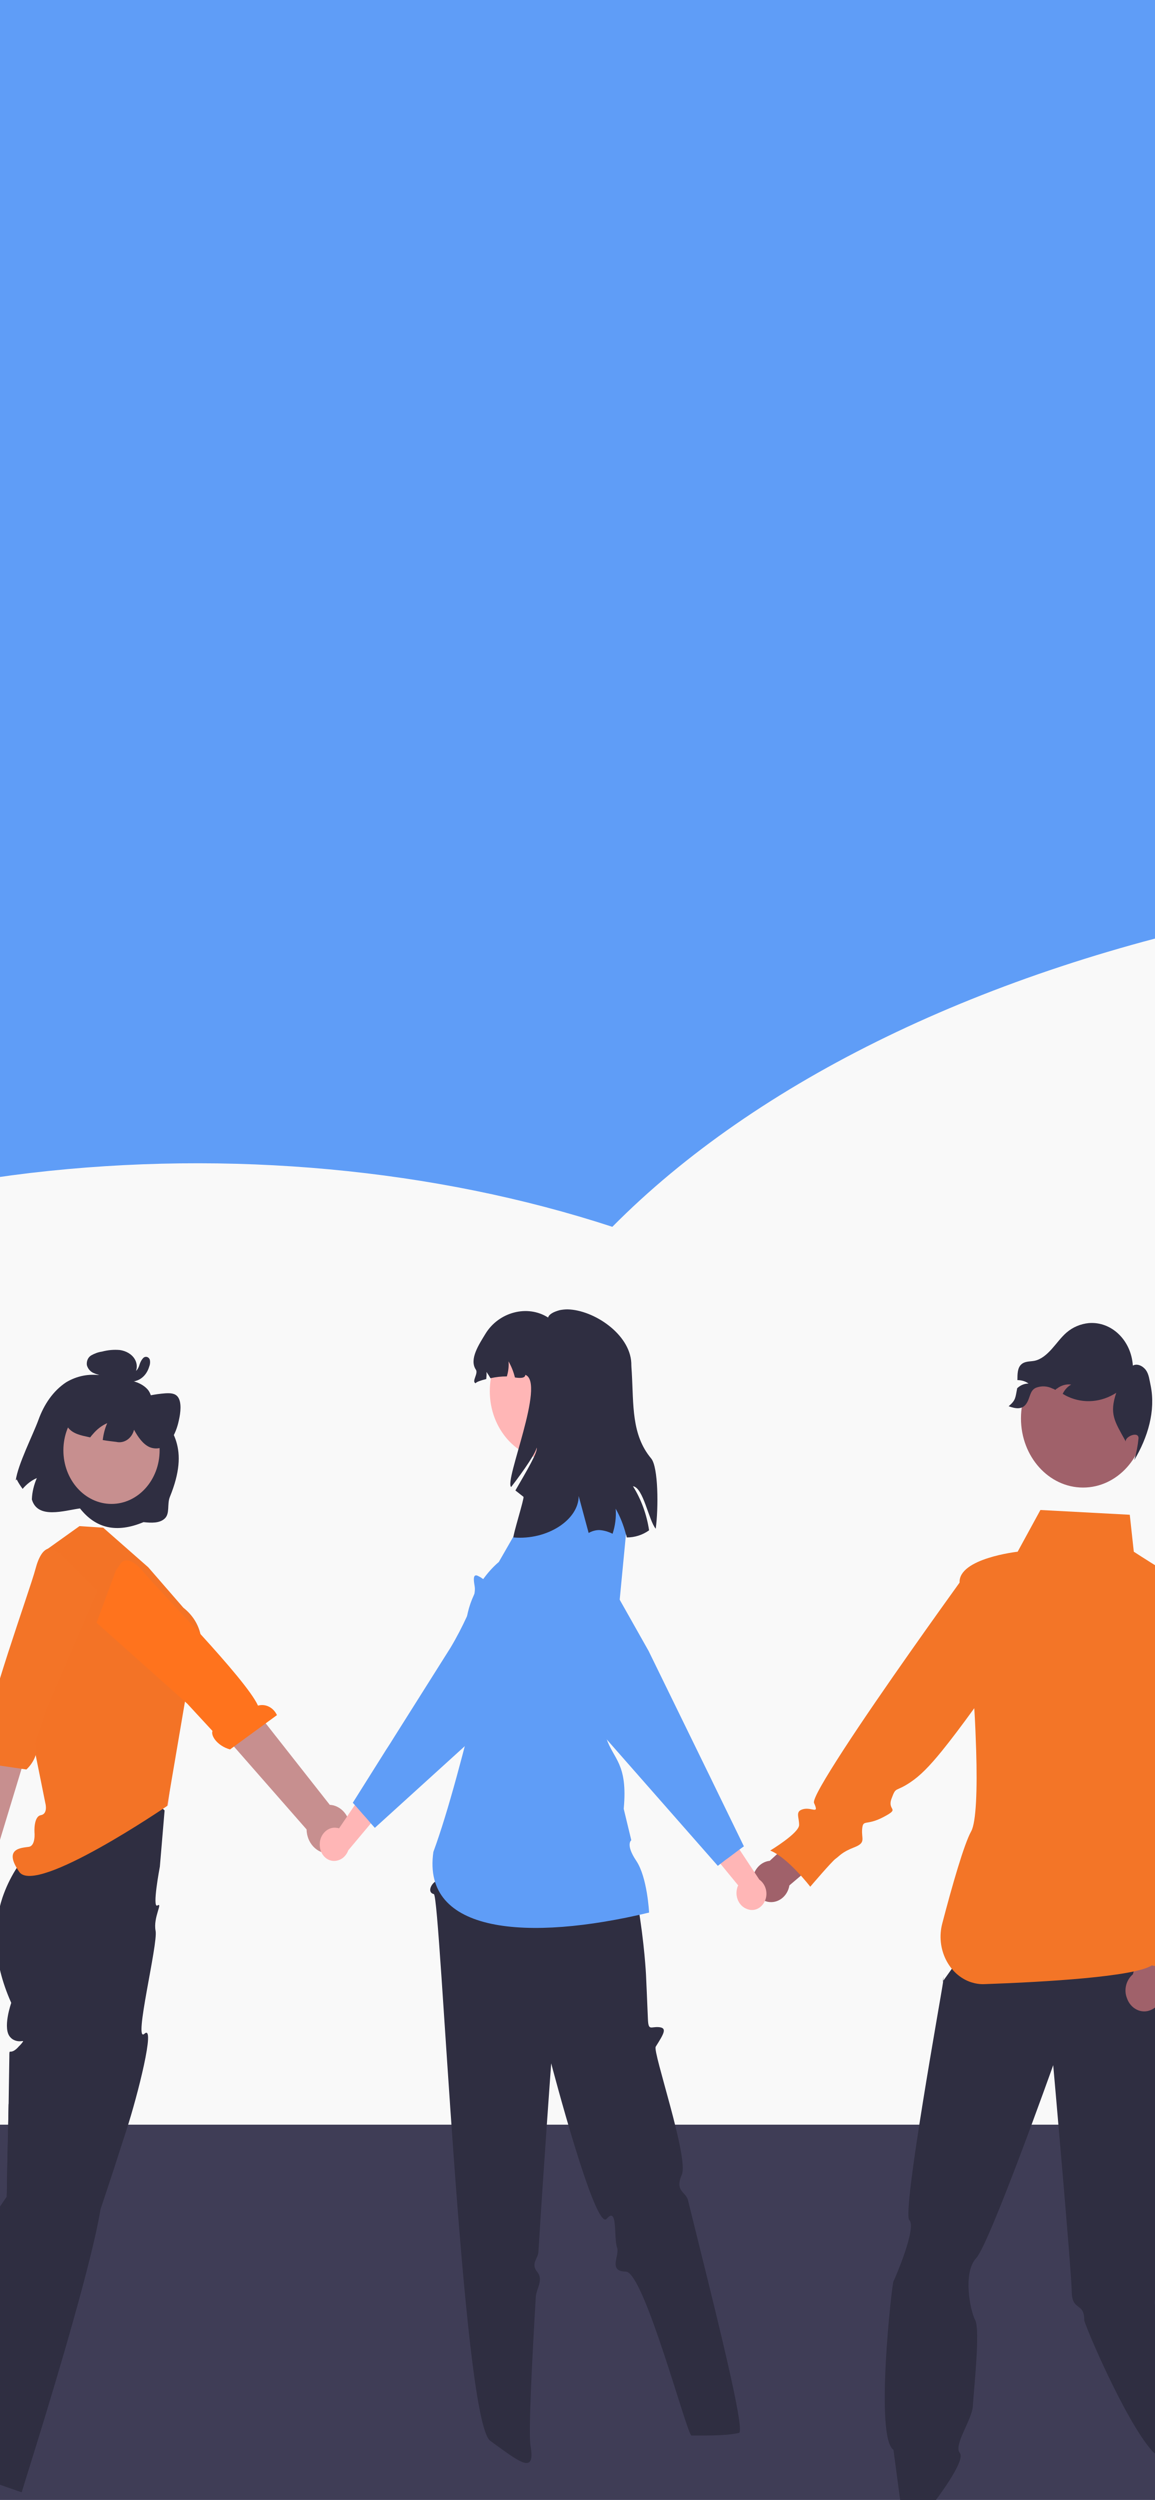 <svg width="428" height="926" viewBox="0 0 428 926" fill="none"
    xmlns="http://www.w3.org/2000/svg">
    <rect x="0" y="0" width="428" height="926" fill="#808080" stroke="none"/>
    <g clip-path="url(#clip0_548_5652)">
        <rect width="428" height="926" fill="#5F9DF7"/>
        <mask id="mask0_548_5652" style="mask-type:luminance" maskUnits="userSpaceOnUse" x="-649" y="11" width="2074" height="916">
            <path d="M1425 11H-649V927H1425V11Z" fill="white"/>
        </mask>
        <g mask="url(#mask0_548_5652)">
            <path d="M1206.73 778.642C1206.73 822.588 1177.4 864.77 1125.25 895.83C1073.1 926.9 1002.29 944.37 928.519 944.37H-139.298C-225.813 944.37 -307.291 920.19 -359.734 879.42C-412.177 838.473 -429.954 785.348 -407.436 735.577C-384.918 685.806 -325.068 645.036 -245.071 625.445C-246.849 580.793 -222.257 537.022 -175.444 502.077C-128.631 467.131 -62.56 443.304 11.216 434.48C84.991 425.832 161.136 432.891 226.912 454.424C280.539 400.24 364.981 359.294 465.125 338.997C565.862 319.406 674.303 320.465 774.149 341.644C955.479 379.414 1116.95 485.663 1078.44 638.682C1158.14 669.392 1206.73 721.987 1206.73 778.642Z" fill="#F9F9F9"/>
        </g>
        <rect x="-7" y="787" width="435" height="139" fill="#3F3D56"/>
        <path d="M433.143 721.54L356.904 723.399L349.351 733.959C349.351 733.959 349.965 730.244 349.439 734.35C348.911 738.457 334.156 819.619 336.967 822.357C339.777 825.095 331.696 843.869 331.082 845.043C330.466 846.217 324.142 902.833 331.082 907.429L333.716 927.181H345.925C345.925 927.181 358.135 911.438 355.674 908.603C353.216 905.767 360.241 896.282 360.505 891.196C360.769 886.112 363.316 863.035 361.384 859.417C359.451 855.798 356.729 841.816 361.735 836.437C366.742 831.059 390.281 764.957 390.281 764.957C390.281 764.957 397.132 842.403 397.132 848.465C397.132 856.385 401.787 852.475 401.787 859.417C401.787 860.786 416.982 896.869 427.17 908.113L448.25 926.203L458 918.088V906.354C458 906.354 448.954 884.547 445.792 881.028C442.629 877.507 430.948 866.751 430.948 861.862C430.948 856.972 425.502 855.213 429.191 848.759C432.879 842.305 431.651 839.468 430.333 836.634C429.016 833.797 431.475 718.9 431.475 718.9L433.143 721.54Z" fill="#2F2E41"/>
        <path d="M401.347 551.005C414.057 551.005 424.36 539.535 424.36 525.386C424.36 511.236 414.057 499.766 401.347 499.766C388.639 499.766 378.335 511.236 378.335 525.386C378.335 539.535 388.639 551.005 401.347 551.005Z" fill="#A0616A"/>
        <path d="M419.793 731.319L426.292 709.611L437.974 711.957L430.421 734.644C431.827 738.555 429.982 743.054 426.468 744.52C422.955 746.084 418.914 744.031 417.596 740.119C416.368 736.99 417.334 733.372 419.793 731.319Z" fill="#A0616A"/>
        <path d="M285.233 689.271L301.13 674.702L309.826 683.698L292.522 698.365C291.82 702.57 288.131 705.21 284.442 704.429C280.752 703.646 278.294 699.539 278.996 695.432C279.612 692.107 282.158 689.565 285.233 689.271Z" fill="#A0616A"/>
        <path d="M373.768 520.887C376.228 521.768 378.687 522.257 380.267 520.007C381.849 517.758 381.497 515.118 383.87 514.042C385.89 513.261 388.085 513.357 390.017 514.336C390.369 514.433 390.721 514.629 391.071 514.825C391.247 514.629 391.423 514.433 391.687 514.336C393.179 513.163 395.112 512.576 396.956 512.868C395.638 513.553 394.497 514.825 393.794 516.291C394.497 516.682 395.112 517.073 395.814 517.367C401.611 520.007 408.199 519.42 413.645 515.901C411.009 523.723 413.029 526.461 416.982 533.599L417.158 533.99C416.806 532.133 421.901 529.981 421.901 532.719C421.637 535.458 421.111 538.194 420.32 540.835C425.326 532.425 428.312 522.647 426.38 513.162C425.942 511.207 425.766 509.056 424.624 507.491C423.481 505.927 421.375 504.948 419.793 505.829C419.178 496.44 411.887 489.401 403.456 490.084C400.469 490.379 397.571 491.552 395.2 493.606C393.179 495.365 391.599 497.614 389.755 499.668C387.909 501.721 385.802 503.579 383.254 504.068C381.673 504.361 379.829 504.166 378.511 505.34C377.018 506.61 377.018 508.958 377.018 511.207C378.511 511.207 379.917 511.598 381.147 512.478C379.653 512.478 378.16 513.064 377.018 514.14C377.018 514.14 376.93 514.14 376.93 514.238C376.228 517.856 376.404 518.638 373.768 520.887Z" fill="#2F2E41"/>
        <path d="M454.839 604.982C453.785 599.213 450.534 594.127 445.967 591.096C445.791 590.118 445.528 589.532 445.001 589.337C438.414 586.697 420.144 574.766 420.144 574.766L418.651 561.077L385.538 559.316L377.106 574.766C377.106 574.766 355.148 577.21 355.586 586.206C350.317 593.542 326.602 626.494 312.46 648.3C305.697 658.763 301.042 666.585 301.658 667.857C303.677 672.258 300.866 669.324 297.705 670.107C294.543 670.888 296.123 672.941 296.123 675.974C296.123 679.005 285.409 685.459 285.409 685.459C291.996 688.099 300.252 698.854 300.252 698.854C300.252 698.854 308.245 689.467 309.65 688.49C311.056 687.512 311.934 686.046 316.501 684.285C321.068 682.525 319.136 681.156 319.487 677.44C319.839 673.724 320.892 676.463 327.393 673.04C333.892 669.618 328.621 670.888 330.379 666.195C332.136 661.501 331.608 664.043 337.405 660.133C340.919 657.785 344.344 654.362 349.175 648.398C352.337 644.486 356.202 639.402 360.945 632.85L361.033 632.752C361.384 638.13 361.559 643.411 361.735 648.496C362.174 662.87 361.735 674.995 359.891 678.32C357.256 683.013 352.776 698.66 349.175 712.447C346.716 721.736 351.546 731.514 359.891 734.252C361.471 734.741 363.14 735.035 364.898 734.937C387.382 734.154 420.408 732.199 426.82 727.994C430.333 728.581 433.759 729.364 437.184 730.537C437.184 730.537 439.468 717.923 440.258 716.163C441.049 714.501 441.049 712.74 444.035 708.535C447.109 704.331 444.825 704.331 443.245 700.908C441.751 697.486 444.035 699.247 447.812 692.498C451.589 685.752 447.812 689.956 447.022 684.872C446.231 679.786 447.022 682.33 450.096 675.582C452.643 670.009 454.047 662.675 455.805 648.3C456.156 645.366 456.507 642.042 456.946 638.425C458.176 626.592 456.507 613.88 454.839 604.982Z" fill="#F37527"/>
        <path d="M60.994 670.595L59.238 691.422C59.238 691.422 56.251 707.069 58.359 705.797C60.466 704.527 56.69 710.296 57.656 715.184C58.622 720.074 49.312 757.134 53.529 753.32C57.744 749.508 51.069 776.006 46.853 789.012C45.535 793.021 44.217 797.127 42.901 801.235C42.637 802.017 42.373 802.897 42.11 803.68C40.353 808.96 38.684 814.142 37.016 819.032C36.752 819.717 36.576 820.4 36.313 821.085C30.867 837.122 26.124 849.638 24.279 851.79C23.313 852.865 7.854 865.283 -7.779 877.801C-24.116 890.903 -40.629 904.006 -40.629 904.006L-56 886.014C-56 886.014 -55.648 885.916 -54.946 885.623C-53.628 885.232 -51.257 884.449 -48.183 883.374C-35.184 879.071 -51.696 872.52 -39.927 867.729C-36.589 866.359 -34.392 865.381 -33.866 864.794C-30.967 861.665 -27.015 854.039 -25.17 857.168C-23.326 860.297 -14.894 836.73 -12.522 834.384C-11.205 833.112 -6.989 827.245 -3.3 822.063C-0.138 817.565 2.497 813.653 2.497 813.653C2.497 813.653 2.585 811.502 2.585 808.177C2.673 803.191 2.849 795.466 3.023 787.74C3.111 784.808 3.111 781.873 3.199 779.135C3.199 776.985 3.287 774.93 3.287 773.073C3.375 767.402 3.463 763.001 3.463 761.926C3.463 758.406 3.463 761.143 6.01 758.993C6.362 758.699 6.714 758.308 7.064 757.917C7.592 757.428 8.118 756.841 8.558 756.156C8.734 755.766 7.592 756.352 6.098 755.96C5.308 755.766 4.517 755.373 3.903 754.69C0.741 751.561 4.166 741.88 4.166 741.88C-2.948 725.941 -2.422 712.936 0.916 702.864C3.375 695.627 7.416 689.174 12.511 683.991C14.443 681.937 16.55 680.08 18.834 678.418L19.01 677.146L21.469 662.577C22.787 661.794 24.104 661.11 25.422 660.523C29.726 658.763 34.293 658.274 38.86 659.057C43.339 659.74 47.644 661.305 51.684 663.652C55.109 665.706 58.184 667.955 60.994 670.595Z" fill="#2F2E41"/>
        <path d="M37.104 819.13C34.117 837.221 21.557 879.464 13.915 904.203C10.402 915.545 8.03 923.173 8.03 923.173L4.078 921.803L-2.598 919.457L-5.056 918.577L-8.043 917.502C-8.043 917.502 -7.691 897.26 -7.691 877.801C-7.691 869.586 -7.691 861.568 -7.867 855.212C-8.043 848.27 -8.307 843.283 -8.745 842.305C-10.59 838.295 -7.515 837.806 -4.266 836.829C-1.016 835.851 -3.564 834.286 -4.793 830.961C-5.671 828.81 -3.914 825.877 -2.772 824.215C-2.422 823.726 -2.07 823.335 -1.719 822.846C-1.719 822.846 -2.334 822.65 -3.3 822.259C-0.138 817.76 2.497 813.85 2.497 813.85C2.497 813.85 2.585 811.699 2.585 808.373C2.673 803.387 2.849 795.661 3.025 787.937C3.111 785.003 3.111 782.07 3.199 779.332C8.206 783.634 13.125 787.839 17.516 791.751C28.144 801.138 36.137 808.57 37.279 811.014C37.894 812.089 37.718 814.926 37.104 819.13Z" fill="#2F2E41"/>
        <path d="M17.166 635.392L18.834 652.407L17.868 674.702L62.224 668.835L66.352 635.392L61.082 635.49L17.166 635.392Z" fill="#FFB6B6"/>
        <path d="M54.933 580.535L38.246 565.868L29.462 565.281L16.462 574.57L13.301 592.66L5.747 613L16.814 667.955C16.814 667.955 17.868 671.865 15.145 672.354C12.423 672.844 12.773 678.614 12.773 678.614C12.773 678.614 13.301 683.698 10.666 684.089C8.03 684.481 1.005 684.577 7.152 693.379C13.301 702.179 61.96 668.932 61.96 668.932L68.987 627.667C68.987 627.667 82.689 607.231 67.933 595.496L54.933 580.535Z" fill="#F37326"/>
        <path d="M-17.968 705.21C-20.779 701.396 -20.163 695.725 -16.738 692.596C-16.387 692.304 -15.948 692.009 -15.596 691.717L5.396 613.293L18.482 620.627L-4.354 695.823C-2.51 700.321 -4.266 705.699 -8.307 707.752C-11.644 709.513 -15.596 708.535 -17.968 705.21Z" fill="#C78F8F"/>
        <path d="M19.448 573.789C19.448 573.789 15.672 571.539 13.125 581.221C11.105 588.945 -5.584 634.709 -5.847 645.857C-8.657 646.54 -10.766 649.278 -10.854 652.407L9.787 655.438C13.389 652.016 14.355 647.518 12.949 646.149L17.428 632.558L36.137 589.239L22.259 575.353L19.448 573.789Z" fill="#F37427"/>
        <path d="M129.592 679.493C130.558 674.702 127.923 669.91 123.62 668.737C123.18 668.64 122.654 668.542 122.214 668.542L73.993 607.231L63.805 620.823L113.606 677.636C113.694 682.622 117.383 686.534 121.774 686.534C125.552 686.436 128.801 683.502 129.592 679.493Z" fill="#C78F8F"/>
        <path d="M44.833 578.971C44.833 578.971 47.38 575.157 53.441 582.588C58.272 588.554 91.12 621.8 95.601 631.774C98.411 630.993 101.31 632.459 102.627 635.295L85.237 648.006C80.668 646.736 78.034 643.02 78.736 641.161L69.426 631.089L35.786 601.07L42.901 581.807L44.833 578.971Z" fill="#FF731D"/>
        <path d="M276.713 707.068C273.815 705.993 272.233 702.472 273.199 699.246C273.287 698.952 273.375 698.659 273.551 698.365L260.288 682.231L265.295 671.865L281.368 696.214C283.563 697.778 284.529 700.712 283.739 703.353C282.773 706.482 279.786 708.242 276.976 707.167C276.801 707.167 276.713 707.068 276.713 707.068Z" fill="#FFB6B6"/>
        <path d="M191.427 584.251C190.987 586.501 190.899 588.847 191.251 591.194C191.339 591.879 191.427 592.466 191.603 593.149C192.217 595.497 192.743 597.746 193.271 599.701C193.622 600.973 193.886 602.049 194.237 603.123C196.082 609.383 197.486 612.902 198.453 613.684C198.98 614.076 199.419 614.369 199.947 614.663C202.405 616.324 204.162 617.498 202.933 620.627C202.757 621.019 202.581 621.508 202.317 621.899C201.967 622.584 201.527 623.17 201.001 623.854C200.737 624.246 200.473 624.539 200.297 624.93C200.034 625.418 199.859 625.811 200.034 626.201C200.21 626.69 200.825 626.886 201.967 626.983C202.143 626.983 202.405 626.983 202.581 626.983C202.669 626.983 202.757 626.983 202.845 626.983C203.021 626.983 203.196 626.983 203.371 626.983C204.865 626.983 206.71 627.766 208.73 629.134C214.702 633.046 221.817 640.869 221.905 640.967L265.997 691.13L266.875 690.445L268.896 688.881L269.598 688.392L270.388 687.805L273.902 685.165L275.659 683.894L264.329 660.622L263.099 658.078L262.044 655.928L240.35 611.534L231.742 596.278L229.81 592.857L221.641 578.384C216.81 569.78 206.534 567.14 198.804 572.615C198.716 572.713 198.541 572.811 198.453 572.909C194.852 575.451 192.393 579.558 191.427 584.251Z" fill="#5F9DF7"/>
        <path d="M178.076 636.468L162.705 686.338L162.178 690.348C158.313 694.455 163.144 695.823 161.387 696.899C159.631 697.975 158.313 701.006 160.773 701.593C163.232 702.179 171.225 896.575 181.677 904.105C192.129 911.634 198.541 917.109 196.608 906.06C195.818 901.562 196.96 877.703 198.541 850.812C198.716 847.781 201.527 844.554 199.068 841.522C196.608 838.491 199.331 836.634 199.507 834.188C201.703 798.986 204.25 764.273 204.25 764.273C204.25 764.273 220.587 826.756 224.803 821.868C229.018 816.979 227.35 828.908 228.668 832.526C229.722 835.46 225.154 841.327 231.917 841.425C238.68 841.522 254.667 902.247 256.247 902.149C259.41 902.051 268.456 902.442 273.814 901.172C276.449 900.585 264.767 854.626 254.929 814.925C254.139 811.796 249.924 811.698 252.646 805.538C255.369 799.377 241.755 759.873 242.985 758.112C246.059 753.224 247.288 751.169 244.215 750.876C241.14 750.584 240.262 752.441 240.086 747.747C239.91 743.054 239.384 731.417 239.384 731.417C239.384 731.417 237.188 685.557 221.641 660.133L220.324 645.073L178.076 636.468Z" fill="#2F2E41"/>
        <path d="M216.634 541.323L196.17 544.55L194.94 560.978L184.84 578.579C184.84 578.579 162.442 596.181 178.076 623.853C172.103 647.713 166.218 670.693 160.597 685.947C156.205 716.259 195.554 719.193 240.525 708.437C240.525 708.437 239.91 695.432 235.782 689.271C231.655 683.111 233.937 681.644 233.937 681.644L231.127 670.008C232.709 653.189 227.262 651.625 224.715 643.899L232.445 563.227L216.634 541.323Z" fill="#5F9DF7"/>
        <path d="M118.525 682.33C118.964 679.004 121.774 676.56 124.761 677.049C125.024 677.049 125.376 677.146 125.639 677.244L137.497 659.74L147.598 663.261L129.065 685.36C128.099 688.001 125.727 689.565 123.18 689.272C120.194 688.88 118.173 685.849 118.525 682.524C118.525 682.426 118.525 682.33 118.525 682.33Z" fill="#FFB6B6"/>
        <path d="M223.661 573.201C223.397 572.811 223.047 572.42 222.695 572.028C217.952 566.553 210.662 564.89 204.426 567.921C204.162 568.019 203.811 568.215 203.547 568.41C193.007 574.179 187.386 577.993 186.684 579.753C186.42 580.34 186.244 580.927 186.068 581.513C185.892 582.099 185.718 582.588 185.542 583.078C184.751 585.132 183.785 586.5 181.413 585.913C180.623 585.719 179.833 585.326 179.13 584.936C178.779 584.74 178.515 584.545 178.251 584.349C177.198 583.762 176.494 583.273 175.968 583.664C175.528 584.056 175.44 585.034 175.88 587.478C176.056 588.455 175.968 589.435 175.792 590.412C175.178 593.247 174.299 595.985 173.069 598.625C171.225 602.635 169.205 606.546 166.921 610.36L146.016 643.508L144.612 645.758L143.03 648.202L130.734 667.759L131.436 668.542L134.51 672.062L135.213 672.844L135.828 673.528L137.409 675.387L138.903 677.049L172.191 646.833L175.88 643.41L182.555 637.348L196.17 625.027L221.993 598.429C225.242 595.106 227.174 590.314 227.262 585.327C227.262 585.132 227.262 585.034 227.262 584.838C227.438 580.633 226.12 576.526 223.661 573.201Z" fill="#5F9DF7"/>
        <path d="M204.338 540.736C216.95 540.736 227.174 529.354 227.174 515.314C227.174 501.272 216.95 489.89 204.338 489.89C191.725 489.89 181.501 501.272 181.501 515.314C181.501 529.354 191.725 540.736 204.338 540.736Z" fill="#FFB6B6"/>
        <path d="M234.553 550.516C237.626 555.405 239.646 560.978 240.525 566.845C238.066 568.606 235.167 569.486 232.269 569.486C232.181 569.095 232.093 568.606 231.917 568.215C231.039 564.89 229.81 561.761 228.14 558.827C228.404 561.956 227.966 565.183 227 568.117C225.418 567.334 223.749 566.845 222.081 566.747C220.675 566.747 219.358 567.14 218.128 567.823C216.722 562.543 215.405 557.655 214.439 554.133C214.439 562.935 202.845 570.561 190.285 569.486C189.845 569.193 194.413 554.72 193.974 554.428C193.007 553.645 191.953 552.863 190.987 552.08C195.116 544.942 199.595 537.413 198.804 536.239C198.892 537.607 194.325 544.454 189.407 550.808C186.772 548.56 202.317 512.185 194.676 509.25C194.588 510.522 192.832 510.522 190.811 510.228C190.285 508.077 189.495 506.121 188.44 504.264C188.616 506.121 188.352 508.077 187.825 509.837C185.806 509.837 183.785 510.033 181.765 510.522C181.325 509.739 180.799 508.958 180.271 508.175C180.359 509.054 180.271 509.935 180.183 510.815C178.164 511.304 176.494 511.891 176.232 512.379C174.65 511.694 177.373 508.762 176.319 507.295C173.772 503.481 177.549 497.908 179.921 493.996C184.84 485.978 195.466 483.143 203.108 488.031C203.459 486.761 205.216 485.88 207.412 485.293C208.378 485.098 209.344 485 210.311 485C219.972 485.196 233.411 494.094 233.937 504.85C233.937 505.925 234.025 507.099 234.113 508.371C234.816 520.398 233.937 531.447 241.316 540.248C243.951 543.475 244.039 558.534 242.985 566.259C240.35 563.13 238.418 551.004 234.553 550.516Z" fill="#2F2E41"/>
        <path d="M14.267 525.874C12.247 531.447 6.626 542.399 5.835 548.364L6.186 547.973C6.802 549.244 7.592 550.417 8.382 551.493C9.875 549.734 11.631 548.364 13.652 547.485C12.597 549.929 11.895 552.667 11.807 555.405C13.915 562.837 23.841 559.512 29.638 558.729C35.435 566.064 43.077 568.019 53.177 563.814C55.987 564.107 59.15 564.303 61.082 562.445C63.015 560.587 61.873 557.164 62.927 554.524C70.48 536.043 63.541 529.394 57.569 520.985C56.251 519.126 56.251 516.389 54.671 514.629C52.474 512.185 49.136 511.402 45.975 510.815C47.644 510.913 49.224 510.033 50.102 508.565C50.893 507.001 50.893 505.144 50.014 503.579C48.874 501.526 46.59 500.352 44.393 500.059C42.198 499.863 40.002 500.059 37.806 500.645C36.401 500.841 35.083 501.33 33.853 502.015C32.624 502.7 32.009 504.166 32.185 505.632C32.537 507.001 33.503 508.077 34.644 508.565C35.523 508.958 36.489 509.25 37.456 509.446C32.975 508.761 28.496 509.641 24.543 511.988C19.625 515.216 16.288 520.3 14.267 525.874Z" fill="#2F2E41"/>
        <path d="M41.319 557.067C51.167 557.067 59.15 548.179 59.15 537.216C59.15 526.253 51.167 517.367 41.319 517.367C31.472 517.367 23.489 526.253 23.489 537.216C23.489 548.179 31.472 557.067 41.319 557.067Z" fill="#C78F8F"/>
        <path d="M24.104 526.558C25.158 530.079 28.056 531.154 30.779 531.838C31.658 532.034 32.536 532.23 33.415 532.425C33.765 531.936 34.117 531.545 34.469 531.155C35.961 529.394 37.718 528.026 39.738 527.145C38.86 529.101 38.334 531.251 38.07 533.403C39.738 533.697 41.407 533.891 43.077 534.087C45.975 534.772 48.874 532.816 49.664 529.59C51.156 532.327 53.001 534.967 55.461 536.043C58.359 537.216 61.608 536.141 63.365 533.403C64.771 531.251 65.737 528.709 66.263 526.167C66.967 523.136 67.318 519.518 66.001 517.561C64.947 515.997 63.014 515.997 61.258 516.095C57.393 516.389 53.617 517.171 49.926 518.344L49.576 519.126C50.19 514.825 48.873 510.717 46.238 509.348C44.481 508.371 42.461 508.565 40.441 508.761C37.806 508.859 35.259 509.446 32.799 510.424C29.988 511.598 27.618 513.749 25.949 516.584C24.104 519.42 23.225 523.527 24.104 526.558Z" fill="#2F2E41"/>
        <path d="M49.576 507.979C49.4 507.882 49.84 507.979 49.664 507.979C49.752 507.979 49.84 507.979 49.926 507.979C49.926 507.979 50.102 507.882 50.014 507.979C50.278 507.882 50.542 507.686 50.718 507.49C51.157 506.903 51.508 506.219 51.684 505.534C51.947 504.655 52.386 503.774 53.001 503.09C53.617 502.405 54.583 502.405 55.197 503.09C55.285 503.187 55.373 503.383 55.461 503.481C55.724 504.361 55.637 505.338 55.285 506.219C55.021 507.099 54.671 507.882 54.143 508.663C53.353 509.837 52.211 510.815 50.893 511.304C49.4 511.89 47.819 511.988 46.326 511.402C45.799 511.107 45.447 510.424 45.711 509.739C45.799 509.446 45.975 509.25 46.238 509.054L48.786 507.882C49.312 507.588 50.014 507.882 50.278 508.467C50.542 509.054 50.278 509.837 49.752 510.13L47.204 511.304L47.116 509.054C47.468 509.152 47.731 509.25 48.082 509.25C48.434 509.25 48.786 509.25 49.136 509.152C49.488 509.152 49.752 509.054 50.102 508.86C50.278 508.761 50.542 508.663 50.718 508.565C50.806 508.565 50.893 508.467 50.893 508.467C50.893 508.467 51.157 508.273 51.069 508.371C51.42 508.175 51.684 507.882 51.947 507.588C52.035 507.49 52.123 507.393 52.211 507.295C52.386 507.099 52.474 506.903 52.65 506.708C52.913 506.219 53.089 505.73 53.265 505.242C53.353 505.046 53.353 504.849 53.441 504.557C53.441 504.459 53.441 504.361 53.529 504.166C53.617 503.872 53.529 504.361 53.617 504.459L54.055 504.849C54.231 504.948 54.407 504.849 54.583 504.753C54.583 504.655 54.671 504.655 54.583 504.753C54.495 504.849 54.407 505.046 54.319 505.144C54.143 505.534 53.967 505.827 53.879 506.219C53.617 507.001 53.265 507.686 52.825 508.371C51.947 509.837 50.454 510.424 48.962 510.033C48.434 509.739 48.082 509.054 48.346 508.467C48.346 508.077 48.962 507.784 49.576 507.979Z" fill="#2F2E41"/>
    </g>
    <defs>
        <clipPath id="clip0_548_5652">
            <rect width="428" height="926" fill="white"/>
        </clipPath>
    </defs>
</svg>
